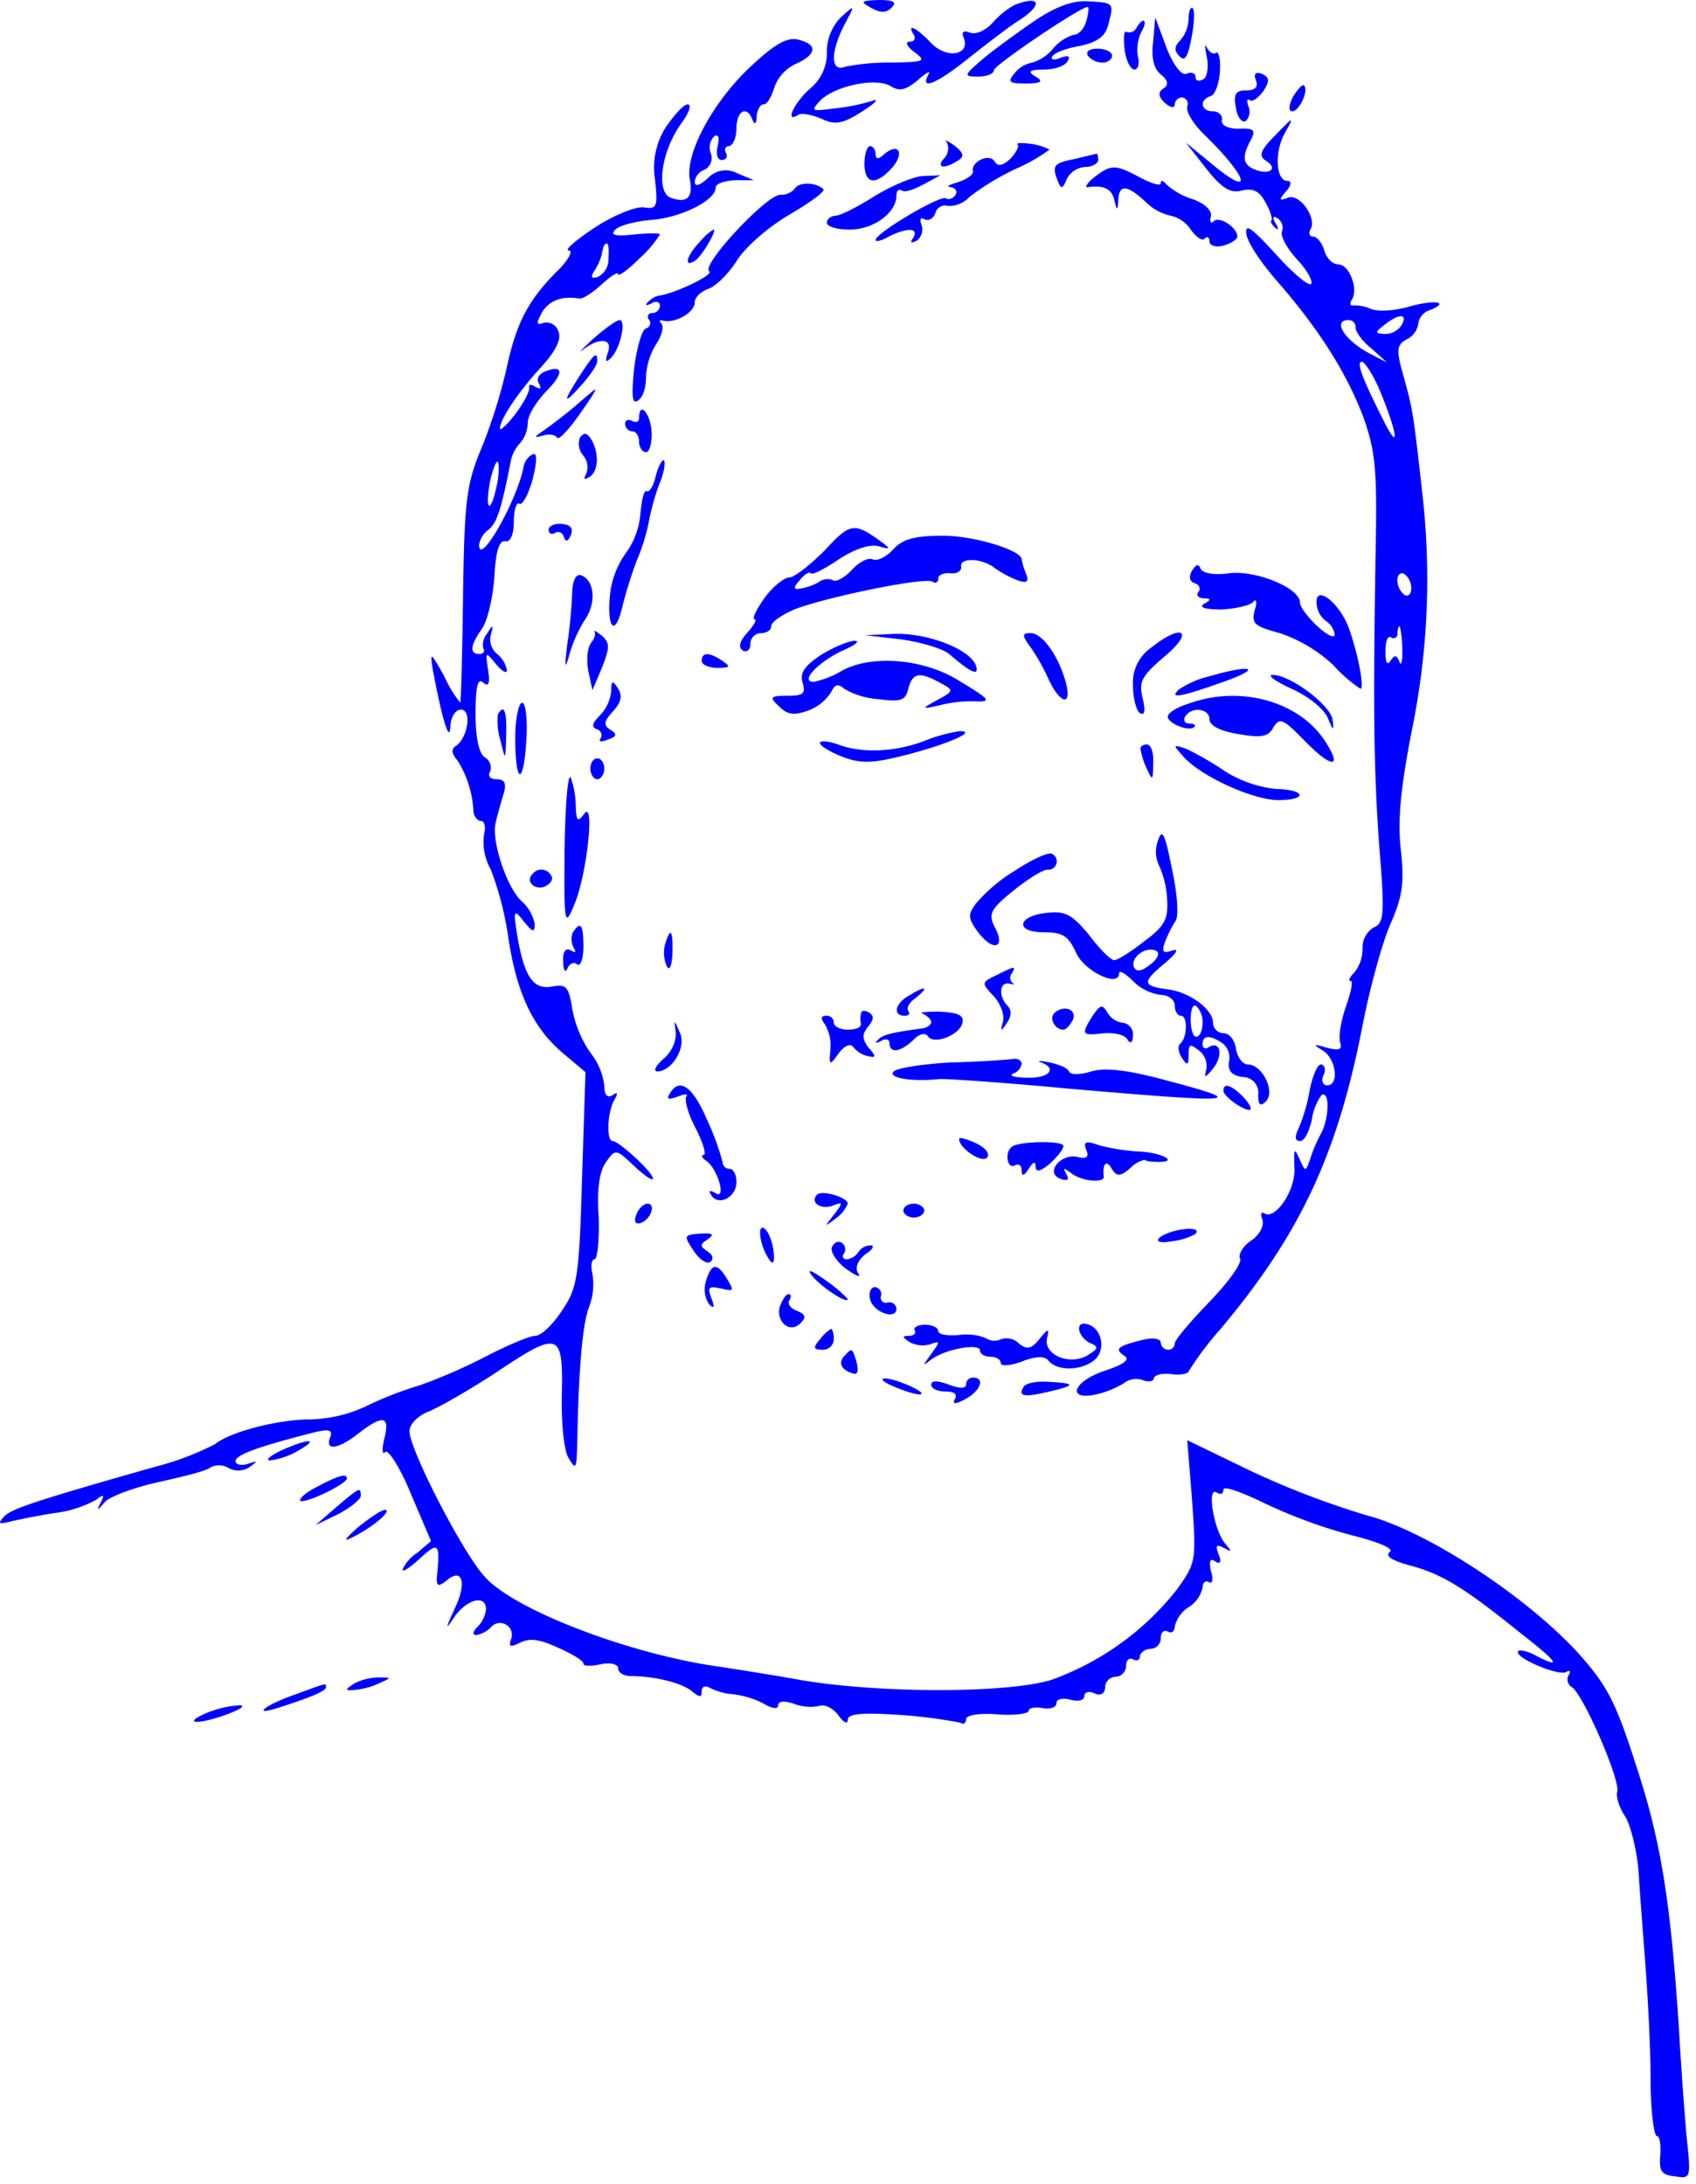 <svg id="Layer_1" data-name="Layer 1" xmlns="http://www.w3.org/2000/svg" viewBox="0 0 243.79 313.93"><defs><style>.cls-1{fill:#0000FF;}</style></defs><title>profile</title><path class="cls-1" d="M125.3,38.1c1.4.8,2.2.8,3,0s.3-1.1-1.8-1.1C123.9,37.1,123.7,37.2,125.3,38.1Z" transform="translate(-0.14 -37)"/><path class="cls-1" d="M146,37.7a11.79,11.79,0,0,0-3.2,2.6c-1,1.1-2.4,1.7-3.2,1.4-1-.4-1.3-.1-.9.8.9,2.5-2.6,3-4.8.6-2.1-2.2-3.5-2.8-2.4-1.1.3.5.1,1-.6,1s-.4.7.7,1.5c1.7,1.3,1.5,1.4-3.3,1.5a30.91,30.91,0,0,0-6.7.6c-2.1.8-2.1-2.1-.1-6,1.6-3,1.6-3-.5-1.1a7.1,7.1,0,0,0-2,5,6.58,6.58,0,0,1-2.5,5.3c-2.3,2.1-3.6,5-1.6,3.7.5-.3,2,0,3.4.6,1.9.9,3,.7,5.8-1.1,1.9-1.2,2.5-1.9,1.4-1.5a29.48,29.48,0,0,1-5.5,1.1c-3.2.4-3.4.4-1.9-1.2,2.2-2.1,8-3.3,10.1-2,1.3.8,2.2.5,3.9-.9,1.2-1.1,1.9-1.4,1.5-.8-1.3,2.4,1.2,1.3,5.6-2.2,2.4-1.9,5.5-4.3,7-5.3C150.1,37.8,149.9,36.2,146,37.7Z" transform="translate(-0.14 -37)"/><path class="cls-1" d="M149,39.9c-2.5,1.7-5.8,4.1-7.5,5.5-2.9,2.5-2.9,2.6-.7,2.6,1.2,0,2.2-.4,2.2-.9,0-.7,12.4-9.1,13.5-9.1.2,0,.1.9-.2,2s-1.1,2-1.8,2a6.15,6.15,0,0,0-3,2,6.15,6.15,0,0,1-3,2,4.22,4.22,0,0,0-2.5,1.5c-1.1,1.3-.8,1.5,1.6,1.5,2.2,0,2.6-.3,1.4-1s-.9-1,1.2-1c1.5,0,3-.5,3.4-1.2s.2-.9-1-.5c-.9.4-1.5.3-1.2-.2s2.1-1.2,4-1.5c2.3-.5,3.6-1.3,4-2.9.9-3.3.9-3.3-2.7-3.5C154.5,37,152,37.9,149,39.9Z" transform="translate(-0.14 -37)"/><path class="cls-1" d="M171,39.6a5,5,0,0,1-1.2,3.2c-.9.9-.9,1.5-.1,2.3s1.2,0,1.7-2.6c.4-2,.5-4,.2-4.3S171,38.6,171,39.6Z" transform="translate(-0.14 -37)"/><path class="cls-1" d="M163.5,41a1.17,1.17,0,0,1-1.4.6c-.4-.3-.5.8-.3,2.5s.9,2.9,1.4,2.9.8-.8.5-1.9a6,6,0,0,1,.5-3.5C165.2,39.9,164.5,39.3,163.5,41Z" transform="translate(-0.14 -37)"/><path class="cls-1" d="M165.9,43c-.3,2.3.1,3.9,1.1,4.7s1.2,1.5.4,2-.8,1.2.2,2.1c.8.7,1.4.8,1.4.2a1.08,1.08,0,0,1,1-1,.93.93,0,0,1,.8,1.3c-.2.7.8,2.4,2.2,3.8,6.8,6.6,7.5,9.7.9,4.1l-3.3-2.7,2.9,3.7c2.3,2.9,3.5,3.6,5.1,3.2s2.6,0,3.5,1.8c.7,1.2,1,2.4.8,2.5s0,.5.5,1,.6.2.1-.6-.4-1.2.3-.7a1.57,1.57,0,0,1,.6,1.9c-.2.7.8,2.5,2.2,4s2.3,3.1,2,3.5-2.7-1.6-5.1-4.3c-3.4-3.7-4.4-4.5-4.2-2.9.1,1.2,2.2,4.3,4.5,6.9,5.9,6.8,9.8,12.9,12.3,19.4,1.7,4.8,2,7.5,1.8,18.1-.4,23.6-.3,32.5.5,43.6.8,9.8.7,11.1-.8,11.7a3.37,3.37,0,0,0-1.6,3,5.46,5.46,0,0,1-1.2,3.5c-.7.7-.9,1.2-.5,1.2s0,1.7-.7,3.7-1.1,4.4-.8,5.2c.3,1-.2,1.1-1.9.7-2-.6-2.1-.5-.6.4,1.9,1.2,2.4,5,.6,5-.6,0-.9-.7-.5-1.5s.1-1.5-.4-1.5-1.2,1.7-1.6,3.7a24.9,24.9,0,0,1-1.6,5.5c-.6,1.2-.5,1.8.2,1.8s1.3-1.4,1.7-3a7.9,7.9,0,0,1,1.4-3.6c1.2-.7,1.1,3.2,0,5.4a20.64,20.64,0,0,0-1.6,3.7c-.7,2-.7,2-1.6,0-.7-1.6-.8-1.4-.7,1.2.3,3.2-2.7,7.7-4.3,6.7-.5-.3-.6.1-.3.9s-.4,2.2-1.6,3-1.9,2-1.6,2.6-1.6,3.3-4.4,6.2-5,5.5-5,6a.92.92,0,0,1-1,.9,1.08,1.08,0,0,1-1-1c0-.6-1.1-.8-2.7-.4-3.6.9-4,1.3-2.5,2.3.8.5-.1,1.2-2.8,2.1-4.6,1.5-5.7,4.4-1.2,3.4a13.46,13.46,0,0,0,3.9-1.6,2.84,2.84,0,0,1,2.8-.4c.8.3,1.5.1,1.5-.3s1.1-.8,2.5-.6,2.5-.1,2.5-.4a45.83,45.83,0,0,1,4.6-6.1c11.4-13.6,16.7-24.9,20.3-43.1,1.1-5.8,3-12.7,4.2-15.3,1.7-3.9,1.9-5.9,1.4-10.5-.5-4.1,0-9,1.6-17.2a107.78,107.78,0,0,0,1.5-33.9c-1.3-11.7-1.4-12.2-2.7-16.9-1.1-3.8-1-4.5.4-5.3a3,3,0,0,0,1.7-2.2,2.34,2.34,0,0,1,1.6-2c3.1-1.2.8-1.6-3-.5-2.1.6-4.5.7-5.4.3a5.65,5.65,0,0,0-2.5-.5c-.5.1-.6-.3-.2-.9.9-1.5-.4-5-2-5-.8,0-1.7-.9-2-2s-1.1-2-1.6-2-.7-.4-.4-1c1-1.6-1.5-5.2-3.2-4.6-1.3.5-1.4.4-.3-.9.8-.9.8-1.5.2-1.5-1.7,0-1.9-4.3-.3-7,1.3-2.3,1.2-2.3-1.4.4-2.2,2.2-2.5,3-1.4,3.7,1.8,1.1.6,2.1-1.5,1.3-1.8-.7-2-1.8-.7-4.2.8-1.5.5-1.8-1.7-1.7-1.6,0-2.6-.5-2.4-1.3.1-.6-.5-1.2-1.3-1.2-1.8,0-2-1.7-.3-2.2.6-.2,1.2-1.8,1.3-3.6s-.2-2.9-.6-2.6-1-.2-1.3-.8-.3-.1,0,1.3.1,3-.5,3.3-1.1.3-1.1-.3-.6-.8-1.3-.5-1.9-1.2-2.9-3.8l-1.6-4.3Zm35.6,40.9a2.84,2.84,0,0,1-2.3,1.1c-1.5-.1-1.5-.2.2-1.5C201.5,81.9,202.6,82.2,201.5,83.9Zm-6.5.2c0,.6,1,2,2.3,3l2.2,2L197,87.8c-3.6-1.9-5.4-4.8-3-4.8A1,1,0,0,1,195,84.1Zm3.3,8.6c2.5,5.9,3.2,9.5,1,5.3-3.2-6.3-4.3-9-3.4-9C196.3,89,197.4,90.7,198.3,92.7Zm4.7,28.9c0,.8-.4,1.2-1,.9a2.82,2.82,0,0,1-1-2.1c0-.8.5-1.2,1-.9A2.52,2.52,0,0,1,203,121.6Zm-1.3,8.6c.1,1.8-.2,2.7-.4,1.9-.4-1-.7-1-1.3-.1-.5.7-.7.2-.7-1.4,0-1.4.3-2.3.8-2a.55.55,0,0,0,.9-.5c0-.6.2-1.1.3-1.1S201.7,128.5,201.7,130.2Z" transform="translate(-0.14 -37)"/><path class="cls-1" d="M107.9,46.7c-5.3,5-9.3,12.4-8.6,16.1.5,2.6-.4,3.5-2.8,2.6-2.1-.9-1.3-6.7,1.6-10.7,1.1-1.5,1.5-2.7.9-2.7s-1.9,1.5-3.1,3.2a10.78,10.78,0,0,0-1.6,7.6c.4,4,.3,4.3-1.7,4-1.2-.1-4.4,1.2-7.1,3S81.2,73,81.9,73s-.1,1.5-1.9,3.2c-4.1,4.2-5.7,7.4-7.1,14a78.23,78.23,0,0,1-3.5,11.1c-2.2,5.2-2.5,7.5-2.7,21.2-.1,8.5-.3,15.5-.4,15.5a17.77,17.77,0,0,1-2.3-3.8c-2-3.6-2.1-3.6-1.6-.7.3,1.6.9,4.6,1.4,6.5.7,2.5,1,2.9,1.1,1.2.1-1.2.7-2.2,1.5-2.2,1.6,0,1,4-.7,5.2-.7.4-.7,1.1.2,2.1a15.06,15.06,0,0,1,2.3,7.4c.1.7.6,1.3,1.1,1.3s.7.9.4,2a8.15,8.15,0,0,0,1,5,45.71,45.71,0,0,1,2.5,9.7c1.2,8.1,3.6,13.1,7.9,16.7l3.2,2.7-.5,15.4c-.4,14.2-.7,15.7-2.9,18.9-1.3,2-3,3.6-3.8,3.6s-3.9,1.3-7,2.9a78.43,78.43,0,0,1-9.6,4.2,51.2,51.2,0,0,0-7.7,3,19.92,19.92,0,0,1-7.9,1.9c-4.8,0-11.7,1.8-13.9,3.6a41.33,41.33,0,0,1-8.5,3.2C4.9,252.8,1.7,253.9.7,255s-.7,1.1,1.3.6c1.4-.3,4.3-.9,6.5-1.2a16.73,16.73,0,0,0,5.4-1.8c1.2-.9,1.3-.8.7.4s-.5,1.2.6-.1c.7-.8,4.2-2.1,7.8-2.9s6.9-1.6,7.4-2.1a2.68,2.68,0,0,1,2.6.1,2.9,2.9,0,0,0,3.1-.2c1.1-.8,1.1-.9-.3-.4-1,.3-1.8.1-1.8-.4,0-.9,3.4-2.1,10.8-4,2.7-.7,3.2-.5,2.8.6-.8,2,1.2,1.7,4.1-.6,3.5-2.7,4.5-2.5,3.7.7-.4,1.6-.3,2.5.1,2s2.2,2.3,3.7,6l2.9,6.8-2,1.7a5.59,5.59,0,0,0-2.1,2.4c0,.4,1.1-.3,2.5-1.6,2.6-2.4,2.9-2.2,2.5,2-.2,2,0,2.2,1.3,1.2,2.3-2,3,.3,1.2,4-1.4,3.1-1.4,3.2.1,1,1.8-2.4,4.4-3,4.4-.9a4.15,4.15,0,0,1-1.2,2.5c-.7.7-.8,1.2-.2,1.2a3.9,3.9,0,0,0,2.1-1.1,1.7,1.7,0,0,1,2.9,1.7c-.4,1.1-.1,1.2,1.3.5s2.8-.5,5.4.7c2.1.9,3.7,1.9,3.7,2.3s1.1.4,2.5.1,2.5,0,2.5.6.8,1.1,1.8,1.1c3.5,0,7.3,1,8.7,2.1,1.2,1,1.5,1,1.5.1,0-.7.5-.9,1.2-.5a8.69,8.69,0,0,0,3.2.9,12.9,12.9,0,0,1,4.4,1.3c1.3.8,2.2.9,2.2.3s.9-.7,2.3-.2a6.62,6.62,0,0,0,3.6.3c.8-.3,2,.3,2.8,1.4s1.3,1.2,1.3.6c0-.9,2-1.1,7.7-.7a71.7,71.7,0,0,1,8.5,1.1c.4.3.8.1.8-.5s2-.9,4.5-.7,4.5-.1,4.5-.5.9-.6,2-.4,2-.1,2-.7.9-.8,2-.5,2,.1,2-.5.7-.8,1.5-.4,1.5,0,1.5-.9a1.54,1.54,0,0,1,1.5-1.5,1.56,1.56,0,0,0,1.5-1.6c0-.8.5-1.2,1-.9s1,.1,1-.4.7-1.1,1.5-1.1a1.56,1.56,0,0,0,1.5-1.6c0-.8.5-1.2,1-.9s1,0,1-.7a4.5,4.5,0,0,1,2-2.8,4.5,4.5,0,0,0,2-2.8c0-.7.4-1.1.9-.8s.7-.4.3-1.6c-.3-1.4-.1-1.9.6-1.4s1,.1.5-1c-.5-1.3-.3-1.5.8-.9s1.2.6.1-.7c-1.6-2-2.6-8.1-1.2-7.3.6.4,1,.2,1-.4s2.7.4,6,2a73.28,73.28,0,0,0,12.6,4.6c3.9,1,6,1.9,5.3,2.4s.3,1.2,2.9,1.9c4.5,1.2,7.6,3,16,9.8,5.3,4.1,6,5.2,2,3.1-1.1-.6-2.2-.8-2.4-.6-.9.8,5.8,3.7,6.9,3,.5-.3.7-.1.3.5a1.28,1.28,0,0,0,.5,1.7c1.6,1,7.1,13.6,6.5,15.1-.2.6.3,2.2,1.1,3.4s1.8,5.1,2,8.4.7,9.5,1,13.6.7,11.2.7,15.8.5,8.2.9,8.2.6,1.2.5,2.7c-.2,2.3.1,2.9,2.1,3.1,2.3.4,2.3.2,1.7-5.5-.3-3.2-.8-10.1-1.1-15.3-1.2-18.7-2.6-27.3-6.1-38-3-9.4-4.2-11.7-8.4-16.4-7.6-8.3-21.9-17.6-30.4-19.8a122.68,122.68,0,0,1-16.5-6.3l-9.3-4.5.7,8.7c.6,8.7.6,8.9-2.3,12.9a40.25,40.25,0,0,1-17.8,12.8c-6.1,2-24.7,2-36,.1-3.8-.7-9-1.5-11.5-1.9-12.9-1.7-29.9-8.2-34.1-13C66.6,260.1,59,245.3,59,242.7c0-1,1.2-2.2,2.7-2.8s5.7-3,9.4-5.4c9.4-6.3,10-6.2,9.8,2.9-.1,4,.3,8.2,1,9.2,1,1.7,1.1,1.5,1.2-1.6.2-11.5.8-17.8,1.7-20.1a9.11,9.11,0,0,0,.5-4.8c-.3-1.2-.1-2.1.3-2.1s.7-2.7.6-6c-.3-3.9.1-6.6,1-7.9,1.4-2,1.5-2,4.1.5,1.5,1.4,2.7,2.2,2.7,1.8,0-.9-4.9-5.4-5.8-5.4s-.8-4.2.3-6q.75-1.35-.3-.6c-.8.5-1.2-.1-1.2-1.4a9.41,9.41,0,0,0-2-4.7,16.16,16.16,0,0,1-2.6-6.3c-.5-3.2-.9-3.6-2.9-3.2-2.7.5-4-1.4-5-7.3-.6-3.7-.5-3.9.9-2.1,1.3,1.6,1.6,1.7,1.6.4a5.85,5.85,0,0,0-1.8-3.2c-2.2-1.9-4.5-8.9-3.8-11.4.2-.9.7-2.7,1.1-4,.5-1.6.2-2.2-1-2.2-.9,0-1.3-.5-.9-1.1a1.71,1.71,0,0,0-.7-2c-.9-.5-1.4-2.8-1.4-6.3,0-3.9.3-5.2,1.1-4.5s1,.1.7-1.8c-.4-2.7-.4-2.7,1.1-.9.9,1.1,1.6,1.5,1.6.9a3.88,3.88,0,0,0-1.4-2.3,2.74,2.74,0,0,1-.9-2.8c.4-1.4.3-1.5-.5-.2a2.63,2.63,0,0,0-.6,2.2c.3.4,0,.8-.5.8q-2.25,0,.3-3.6c.8-1.1,1.6-4.5,1.8-7.5.2-3.7.7-5.3,1.6-5.1.7.1,1.2-.9,1.2-2.9,0-1.6.4-2.8.8-2.5s1.3-1.3,1.9-3.5q1-4.05,0-3.6a2.54,2.54,0,0,0-1.3,1.8c-.9,4.8-6.4,14.5-6.4,11.2a3.44,3.44,0,0,1,1.4-2.2c1.2-1,1.8-2.9,3.2-10a5.18,5.18,0,0,1,1.3-2.4A4.69,4.69,0,0,0,76,97.8c0-1.1,1.2-3,2.6-4.5,2.6-2.6,2.6-4-.1-2.9-.9.3-1.3,1.1-.9,1.7.4.8.3.9-.5.5-.6-.4-1-.4-.9.1s-.7,2.1-1.9,3.7S72,99,72,98.6c0-1.3,2.6-5.2,5.8-8.7,2.2-2.4,3.1-4.1,2.6-5.3a1.8,1.8,0,0,0-2.1-1.2c-1.1.4-1.1.1-.3-1.4,1-1.8,2.9-2.5,5.4-2.1.5.1,1.9-.8,3.2-2S89,76,89,76.4s1.4-.6,3-2.2a16.43,16.43,0,0,0,3-3.5c0-.2-1.7-.2-3.7,0-2.8.3-3.5.1-2.7-.7.6-.6,2.9-1.2,5.2-1.4,4.2-.3,9.2-2.8,9.2-4.6,0-.6,1.2-1,2.8-1.1h2.7l-2.4-1a3.48,3.48,0,0,0-4.2.7c-1.2,1.1-1.9,1.3-1.9.5a2.14,2.14,0,0,1,1.4-1.7,1.9,1.9,0,0,0,.9-2.4,2.29,2.29,0,0,1,.5-2.4c.6-.4.8.2.5,1.4s0,2,.6,2,.9-.5.6-1-.1-1,.4-1,1.1-1.1,1.1-2.5c0-2.6,1.5-3.4,2.3-1.3.3.8.6.6.6-.5.1-.9.5-1.7,1-1.7s1.1-1,1.5-2.3a5.9,5.9,0,0,1,3.1-3.5c3.1-1.4,3.2-2.8.4-3.5C113.3,42.3,111.5,43.3,107.9,46.7ZM87.6,74.2a2.82,2.82,0,0,1-1.5,2.6c-1,.3-1.1,0-.5-.9a8,8,0,0,0,1-2.2c.3-1.4.4-1.7.8-1.7C87.6,72,87.7,73,87.6,74.2ZM71.5,107c-.9,4.1-1.7,3.3-.9-.9.4-1.7.9-3,1.1-2.7S71.9,105.3,71.5,107Z" transform="translate(-0.14 -37)"/><path class="cls-1" d="M156.5,45a2.82,2.82,0,0,0,2.1,1c.8,0,1.4-.5,1.4-1s-.9-1-2.1-1S156.2,44.4,156.5,45Z" transform="translate(-0.14 -37)"/><path class="cls-1" d="M180.7,48.6c.3.9-.1,1.4-1.5,1.4s-1.8.5-1.4,2.5c.2,1.4.9,2.2,1.4,1.9a1.88,1.88,0,0,0,.4-2.1c-.3-.8-.2-1.2.2-.9s1.3-.4,2-1.4c.9-1.4.8-1.9-.3-2.4C180.6,47.3,180.3,47.6,180.7,48.6Z" transform="translate(-0.14 -37)"/><path class="cls-1" d="M186,50.9c-.6,1.2-.7,2.1-.1,2.1,1,0,2.4-3,1.7-3.7C187.4,49,186.7,49.8,186,50.9Z" transform="translate(-0.14 -37)"/><path class="cls-1" d="M136.2,57.4a2,2,0,0,1-.3,2.3c-1.3,1.4-.1,1.7,1.9.4,1-.6.9-1.1-.5-2.2C136.3,57.2,135.8,57,136.2,57.4Z" transform="translate(-0.14 -37)"/><path class="cls-1" d="M146.4,57.8c.3.2-.2,1.1-1,2-1.1,1-1.8,1.2-2.3.4-.7-1.2-3.4,0-3.1,1.4.1.5-.9,1.2-2.2,1.6s-1.7.6-1,.7,1,.6.7,1.1-1,.8-1.4.5c-.8-.5-10.1,5-10.1,6,0,.3.9.1,1.9-.5,2.6-1.3,4.4-1.3,3.5.2-.5.7-.3.8.5.4a2,2,0,0,0,.7-2.3c-.3-.8-.1-1.1.4-.8s1.3,0,1.6-.9a1.44,1.44,0,0,1,1.8-1,4,4,0,0,0,3.1-1.3,36.27,36.27,0,0,1,6.8-4.1,24.47,24.47,0,0,0,4.7-2.7,8.24,8.24,0,0,0-2.5-.8C147.1,57.5,146.1,57.5,146.4,57.8Z" transform="translate(-0.14 -37)"/><path class="cls-1" d="M124.4,60.5c0,3,1.6,3.2,3.9.7,1.9-2.1,1.1-3.8-1-2.1-.9.9-1.3.8-1.3,0,0-.6-.4-1.1-.8-1.1S124.4,59.1,124.4,60.5Z" transform="translate(-0.14 -37)"/><path class="cls-1" d="M154.4,59.9c-2.6.5-3,.9-2.4,2.6s.8,1.9,1.5.2a3.18,3.18,0,0,1,2.6-1.7c1,0,1.9-.5,1.9-1s-.1-.9-.2-.9S156.1,59.5,154.4,59.9Z" transform="translate(-0.14 -37)"/><path class="cls-1" d="M157.4,62.5c-1,.8-1.4,1.5-.9,1.4,2.3-.3,3.4.2,3.8,1.8s.5,1.7.6,0c.1-2.2,1.2-2.2,3.9.3a7.33,7.33,0,0,0,3.6,2,4.66,4.66,0,0,1,2.9,2c.8,1.1,1.7,1.7,2,1.3s.7-.2.7.4.9.9,2,.6,2-.9,2-1.3c0-1.3-2.6-3-3.4-2.2-.4.4-.6.1-.4-.7s-.9-1.9-2.7-2.5a10,10,0,0,1-3.7-2.1c-.4-.5-.8-.7-.8-.2s-1.3.1-3-.8C160.4,60.6,159.9,60.6,157.4,62.5Z" transform="translate(-0.14 -37)"/><path class="cls-1" d="M126,65.1c-2.5,1.6-5.1,2.9-5.7,2.9s-1.3.4-1.3,1,1.5,1,3.3,1c3.4,0,6.7-2.4,6.7-4.9,0-.7.3-1,.8-.7s1.8-.2,3.1-.9l2.4-1.3-2.4.1C131.6,62.3,128.5,63.6,126,65.1Z" transform="translate(-0.14 -37)"/><path class="cls-1" d="M114.4,64.1a2.6,2.6,0,0,1-2.1.9c-2,0-11.5,10.2-10.2,11,.7.5-5.2,3.3-7.3,3.5a3.09,3.09,0,0,0-1.5.9c-.5.5-.3.6.5.2.6-.4,1.2-.2,1.2.3A1.11,1.11,0,0,1,93.9,82a.55.55,0,0,0-.5.9.79.79,0,0,1-.4,1.3c-.6.2-1.3,2.7-1.7,5.7-.4,4-.3,5.2.5,4.7S93,92.7,93,91.2a9.71,9.71,0,0,1,1.5-4.8c.8-1.2,1.1-2.5.7-2.9s-.2-.6.3-.4c1.7.4,4.5-1.2,4.5-2.6,0-.8.9-1.6,2-2s2.9-2.2,4.1-4.1,4.5-4.8,7.6-6.6c2.9-1.7,5.1-3.3,4.8-3.6C117.5,63.2,115,63.1,114.4,64.1Z" transform="translate(-0.14 -37)"/><path class="cls-1" d="M100.7,71.8c-1.9,2-2.3,3.7-.7,2.7,1-.6,3.3-4.5,2.7-4.5A7.88,7.88,0,0,0,100.7,71.8Z" transform="translate(-0.14 -37)"/><path class="cls-1" d="M85.4,85.7c-1.7,1.6-2.3,2.2-1.4,1.5,2.4-1.8,4.3-1.5,3.5.5-.4,1.3-.3,1.5.5.7,1.3-1.3,2.2-5.4,1.2-5.4C88.8,83,87.1,84.2,85.4,85.7Z" transform="translate(-0.14 -37)"/><path class="cls-1" d="M84,90.2c-2.9,4.4-3.1,5.3-.6,2.5,1.4-1.5,2.6-3.2,2.6-3.8C86,87.5,85.6,87.8,84,90.2Z" transform="translate(-0.14 -37)"/><path class="cls-1" d="M82.9,95.3c-1.4,1.2-3.5,2.8-4.5,3.5-1.5,1-1.6,1.2-.2.8.9-.3,1.8-.1,2,.3s1.5-.9,3-3S85.9,93,85.7,93,84.3,94.1,82.9,95.3Z" transform="translate(-0.14 -37)"/><path class="cls-1" d="M92,97.1c0,.5-.4.7-1,.4s-1-.1-1,.4A1.1,1.1,0,0,0,91,99c.6,0,1,.7,1,1.5s.5,1.5,1,1.5.9-1.4.8-3C93.6,96.3,92,94.6,92,97.1Z" transform="translate(-0.14 -37)"/><path class="cls-1" d="M83.5,99.9a2.59,2.59,0,0,0,.5,2.6,2.57,2.57,0,0,1,.4,2.6c-.4.8-.3.9.4.5,1.4-.8,1.5-3.5.3-5.5C84.5,99.2,84.1,99.1,83.5,99.9Z" transform="translate(-0.14 -37)"/><path class="cls-1" d="M94.4,105.4c-.3,1.4-.9,2.4-1.3,2.2s-.7,1.2-.9,3.2a11.15,11.15,0,0,1-2.1,5.7,12.59,12.59,0,0,0-2.3,6.2c-.4,4.8.8,5.8,1.8,1.5a61,61,0,0,1,2.1-6.7,28.46,28.46,0,0,0,1.8-6,34.79,34.79,0,0,1,1.4-4.9c.7-1.6.9-3.1.7-3.4S94.8,103.9,94.4,105.4Z" transform="translate(-0.14 -37)"/><path class="cls-1" d="M79,113.1c0,.6.4.8.9.5s1.1-.1,1.3.6.6.7,1-.3-.1-1.5-1.3-1.6C79.9,112.2,79,112.6,79,113.1Z" transform="translate(-0.14 -37)"/><path class="cls-1" d="M118.7,116.1c-2.1,2.1-4.4,3.9-5.1,3.9s-2.4,1.3-3.6,3-1.8,3-1.4,3-.1.9-1,1.9c-1.1,1.2-1.4,2.1-.7,2.6.6.3,1.1-.1,1.1-.9a1.56,1.56,0,0,1,1.5-1.6c.8,0,1.5-.4,1.5-1s1.5-1.6,3.3-2.4c4.3-1.7,18.7-4.7,19.9-4a.47.47,0,0,0,.8-.4c0-.6.8-.9,1.8-.8s1.6-.4,1.5-1c-.2-1.3,3.1-1.2,4.9.3a15.85,15.85,0,0,0,3.2,1.7c1.4.5,1.7.2,1.2-1a9.73,9.73,0,0,1-.6-2c0-1.3-6.8-3.4-11.3-3.4-4.1,0-5.8.5-7.1,1.9-1,1.1-2.3,1.8-3,1.5s-2,.4-3,1.5-2.3,1.8-2.7,1.5a2.06,2.06,0,0,0-2.1.3,9,9,0,0,1-2.6.9c-1,.2-1.1-.1-.1-1.2.6-.8,1.4-1.3,1.6-1s2.1-.7,4-2c2.3-1.5,4.4-2.2,5.7-1.9,1.7.5,1.8.4.6-.5C122.9,112,122.4,112.1,118.7,116.1Z" transform="translate(-0.14 -37)"/><path class="cls-1" d="M171.5,119q-.75,1.35.3,1.8c.7.2,1,.8.6,1.3s.1.9.8.9c1,0,1.1.2,0,.8-.8.5.2.8,2.5.8,2.1-.1,4.2-.6,4.6-1.1s.6,0,.2,1.2c-.5,1.9-.1,2.3,3.6,3.3a21.08,21.08,0,0,1,7.7,4.6,20.56,20.56,0,0,0,3.9,3.4c.6,0-.3-4.9-1.7-8.8-1.4-3.7-4.9-6.3-4.6-3.4a3.36,3.36,0,0,0,1.4,2.5,2.85,2.85,0,0,1,1.2,1.9c0,.6-1.1.1-2.5-1.2s-2.5-2.8-2.5-3.4c0-2.1-6.4-4.7-10.2-4.2-2.2.3-3.8,0-4.1-.7S172.1,118.1,171.5,119Z" transform="translate(-0.14 -37)"/><path class="cls-1" d="M82.4,121.9a70.57,70.57,0,0,1-.7,7.6c-.4,3.3-.4,3.9.2,1.9a19.74,19.74,0,0,1,2.3-5.3c1.7-2.4,1.4-5.7-.5-6.4C83,119.4,82.5,120.3,82.4,121.9Z" transform="translate(-0.14 -37)"/><path class="cls-1" d="M85.6,127.8c.2.3,0,1-.5,1.6s-.7,2.4-.4,4l.6,2.8,1.4-3.3c1.1-2.8,1.1-3.5,0-4.5C85.9,127.8,85.5,127.5,85.6,127.8Z" transform="translate(-0.14 -37)"/><path class="cls-1" d="M129.7,128.9c2.8.4,6,1.3,7,2.2,3,2.6,4.3,3.2,3.7,1.5-.9-2.3-6.8-4.6-11.6-4.5l-4.3.2Z" transform="translate(-0.14 -37)"/><path class="cls-1" d="M148.4,130.2a29.34,29.34,0,0,1,2.5,4.5c1.6,3.4,3.3,3.9,2.5.6-1-3.9-3.4-7.3-5.1-7.3C147,128,147,128.3,148.4,130.2Z" transform="translate(-0.14 -37)"/><path class="cls-1" d="M165.6,130.1a6.09,6.09,0,0,0-2.6,5.4c0,1.9.5,3.7,1,4,.7.4.8-.3.4-2.1-.6-2.4-.2-3.2,3.2-6.1C171.9,127.7,170.1,126.5,165.6,130.1Z" transform="translate(-0.14 -37)"/><path class="cls-1" d="M118.2,131.1c-2.4,1.6-3.1,2.6-2.7,4,.5,1.6.1,1.9-2.1,1.9-2.6,0-2.7.2-1.3,1.5,1.2,1.2,2.1,1.4,4.3.6a6.72,6.72,0,0,0,3.2-2.6c.5-1.1,1-1.3,1.9-.5a11.36,11.36,0,0,0,5,1.5c3.1.4,3.8.2,4.2-1.5.6-2.3,1.6-2.5,4.5-.9,2.1,1.1,2.1,1.2-.3,2.5s-2.4,1.4.6.7a18.11,18.11,0,0,1,4.8-.5c2.6.1,2.1-.3-2.7-3.2-5.1-3-12.5-3.5-16.6-1.1a13.09,13.09,0,0,1-3.9,1.5c-2.1,0,.8-3,4.4-4.6,1.6-.7,2.3-1.3,1.5-1.3S120,130,118.2,131.1Z" transform="translate(-0.14 -37)"/><path class="cls-1" d="M101,132c0,.5,1,1,2.3,1,1.8,0,1.9-.2.7-1C102.1,130.7,101,130.7,101,132Z" transform="translate(-0.14 -37)"/><path class="cls-1" d="M174,134.2a13.35,13.35,0,0,0-4.4,1.9c-1.5,1.4.2,1.1,6.4-1.1C181.7,133,180.2,132.4,174,134.2Z" transform="translate(-0.14 -37)"/><path class="cls-1" d="M185.8,136c2.3,1,4.7,2.9,5.2,4.2.8,1.9.9,1.9.7.3-.2-2.1-6.1-6.5-8.6-6.5C182.2,134,183.4,134.9,185.8,136Z" transform="translate(-0.14 -37)"/><path class="cls-1" d="M88,136.3a5.88,5.88,0,0,1-1.6,3.5c-1.1,1.1-1.3,1.7-.5,2a.9.9,0,0,1,.6,1.3c-.4.5.1.6,1,.2,1.3-.4,1.4-.8.4-1.4s-1-1.2.3-2.6,1.4-2.3.8-3.3C88.2,134.7,88,134.8,88,136.3Z" transform="translate(-0.14 -37)"/><path class="cls-1" d="M170.8,138.2c-1.6.5-2.8,1.3-2.8,1.8,0,1,3.1,2.2,3.8,1.5.3-.3,0-.5-.7-.5s-.9-.5-.6-1c.9-1.5,3.5-1.2,3.5.4,0,.9,1.6,1.7,4.1,2.1,3.4.6,4.4.4,5.1-1,.9-1.4,1.4-1.2,4.5,2,3.9,4,5.5,4,2.9,0C186.8,137.7,178.2,135.4,170.8,138.2Z" transform="translate(-0.14 -37)"/><path class="cls-1" d="M74.2,143c0,6.8,1.2,7.1,1.6.4.2-3-.1-5.4-.6-5.4S74.2,140.3,74.2,143Z" transform="translate(-0.14 -37)"/><path class="cls-1" d="M71.7,139.7a9.8,9.8,0,0,0,.4,3.8c.7,2.9.7,2.9.8-.8C73,139.2,72.6,138.1,71.7,139.7Z" transform="translate(-0.14 -37)"/><path class="cls-1" d="M133,143.5c-4.2,1.6-9,1.8-12.4.5-1.4-.5-2.6-.6-2.6-.2s1.5,1.3,3.3,2c2.7,1,4.4.9,9.1-.3,6.2-1.6,10.4-3.5,7.6-3.4A23.11,23.11,0,0,0,133,143.5Z" transform="translate(-0.14 -37)"/><path class="cls-1" d="M164.1,144.7a9.58,9.58,0,0,0,.9,2.8c.8,1.8.9,1.7.9-.8.1-1.5-.3-2.7-.9-2.7S164,144.3,164.1,144.7Z" transform="translate(-0.14 -37)"/><path class="cls-1" d="M170.3,145.8c2.5,2.8,10,6.2,13.6,6.2,4.2,0,4-1.5-.3-1.6a17.19,17.19,0,0,1-7.3-2.5,44.81,44.81,0,0,0-5.7-3.3C168.7,144,168.7,144,170.3,145.8Z" transform="translate(-0.14 -37)"/><path class="cls-1" d="M85,147.5c0,.8.5,1.5,1,1.5s1-.7,1-1.5-.4-1.5-1-1.5S85,146.7,85,147.5Z" transform="translate(-0.14 -37)"/><path class="cls-1" d="M81.3,158.8c-.1,11.2,0,11.6,1.4,8.2,1.8-4.2,3-15.3,1.4-13-.9,1.2-1.1,1-1.2-1a12.69,12.69,0,0,0-.7-4.2C81.8,147.9,81.4,152.4,81.3,158.8Z" transform="translate(-0.14 -37)"/><path class="cls-1" d="M166.6,157.8a4.57,4.57,0,0,0,.1,3.5,13.14,13.14,0,0,1,1.2,4.8c.2,3-.3,4-3.3,6.2-1.9,1.5-3.8,2.7-4.3,2.7s-2.1-1.6-3.6-3.6c-2.4-2.9-3.4-3.5-6-3.2-4.3.4-4.8,2.8-.5,2.8,2.7,0,3.5.5,4.6,2.9,1.2,2.7,6.2,5.1,6.2,3,0-.5.9,0,2,1.1a6.92,6.92,0,0,0,4,2c1.1,0,2,.7,2,1.5s.4,1.5.9,1.5c1,0,.9,3.2-.1,4-.4.3-.3,1.2.2,2,.8,1.2,1,1.2,1-.4s.2-1.6,1.5-.6a2.83,2.83,0,0,1,1,2.9c-.3,1.1-.1,1,1-.3,1.5-1.9,1.1-4.1-.6-3.1-.5.4-.9.1-.9-.4,0-1.3,1-1.4,2.8-.2a2.62,2.62,0,0,1,1,2.7c-.2,1.3.4,2,2,2.2a2.23,2.23,0,0,1,2.2,2.5c0,1.5.3,1.8,1.1,1,1.4-1.4-.5-5.3-2.6-5.3-.7,0-1.5-1-1.7-2.3s-1-2.2-1.8-2.2a1.54,1.54,0,0,1-1.5-1.5c0-1.9-3.3-4.4-6.5-4.8-3.7-.5-3.7-1-.5-3.7,1.7-1.4,2.2-2.2,1.2-1.9-1.4.5-1.6.2-1.1-1.2a16.65,16.65,0,0,1,1.5-3c.5-.6.3-3.9-.5-7.5C167.6,156.8,167.2,156,166.6,157.8Zm-1.2,17.9c-1.3,1-2,1-2.3.2-.4-1.4,1.9-3,3.3-2.2C166.9,174,166.5,174.9,165.4,175.7Zm7.6,8.4c0,1-.4,1.9-.9,1.9s-.8-1.1-.8-2.5.3-2.2.8-1.9A3.23,3.23,0,0,1,173,184.1Z" transform="translate(-0.14 -37)"/><path class="cls-1" d="M146.1,162.1a23,23,0,0,0-5.7,4.8c-1.2,1.6-1.1,2.2.5,4.3,2.2,2.7,3.8,1.9,2.2-1-.9-1.8-.6-2.5,2.6-5.1,2.1-1.7,4.3-3.1,5-3.1a1.2,1.2,0,0,0,.6-2.3C150.8,159.5,148.5,160.5,146.1,162.1Z" transform="translate(-0.14 -37)"/><path class="cls-1" d="M76.7,162.6c-1.1,1.1.3,2.4,1.8,1.8.8-.4,1.2-1,.9-1.5A1.6,1.6,0,0,0,76.7,162.6Z" transform="translate(-0.14 -37)"/><path class="cls-1" d="M82.5,171a2.46,2.46,0,0,0,.1,2.2c.4.7.3.8-.4.4s-1.2.1-1.1,1.6c0,1.3.3,1.7.6,1s.9-1,1.4-.6.9-.9.9-2.5C84,169.9,83.6,169.3,82.5,171Z" transform="translate(-0.14 -37)"/><path class="cls-1" d="M95.7,172.9a4.85,4.85,0,0,0,.3,3c.4.7.7-.1.8-1.8C96.9,170.6,96.5,170.1,95.7,172.9Z" transform="translate(-0.14 -37)"/><path class="cls-1" d="M143.3,177.2c-2.1,1-2.1,1.1-.3,3,1,1.1,1.6,2.8,1.3,3.7-.4,1.4-.3,1.4.6.1.6-.9.7-1.8.1-2.4-1.4-1.4-1.2-3.6.3-3.2.6.1.9.1.4-.1a1,1,0,0,1-.1-1.4C146.2,175.8,146.1,175.8,143.3,177.2Z" transform="translate(-0.14 -37)"/><path class="cls-1" d="M130.8,180.1c-2,1.1-2.4,2.9-.6,2.9.6,0,.8-.3.5-.7s.1-1.2,1.1-1.9C133.8,178.8,133.2,178.6,130.8,180.1Z" transform="translate(-0.14 -37)"/><path class="cls-1" d="M157.2,183c-1.7,2.7-1.6,2.9,1.6,2.5,1.5-.1,3,.2,3.4.9s.8.5.8-.7a1.66,1.66,0,0,0-1.5-1.7,3,3,0,0,1-2.2-1.5C158.6,181.3,158.3,181.4,157.2,183Z" transform="translate(-0.14 -37)"/><path class="cls-1" d="M123.9,182.7a3.79,3.79,0,0,0,0,1.5c0,.5-.8.8-1.9.8s-2-.5-2-1a1,1,0,0,0-1.1-1c-.8,0-.8.4-.2,1.2a6,6,0,0,1,.8,3.7c-.2,2.3-.1,2.3,1.2.5.8-1.1,1.7-1.5,2.1-.9a3.79,3.79,0,0,0,2.1,1.3c1.2.3,1.2,0,.1-1.2-.9-1.2-1-1.9-.1-3s.9-1.6.1-2.1C124.5,182.2,123.9,182.2,123.9,182.7Z" transform="translate(-0.14 -37)"/><path class="cls-1" d="M132.8,182.7c.6.3,1.2.8,1.2,1.2s-.6.8-1.2.9c-4.5.6-5.8.9-6.5,1.7-.5.4-.2.5.5.1s1.2-.2,1.2.3c0,1.6,1.6,1.3,3.4-.4.8-.9,1.7-1.1,2.1-.6.8,1.4,4.8-.2,5-2,.2-1-.8-1.4-3.4-1.5C133.1,182.4,132.1,182.5,132.8,182.7Z" transform="translate(-0.14 -37)"/><path class="cls-1" d="M151.7,182.6c-.8.8.1,2.4,1.3,2.4.4,0,1-.7,1.4-1.5C154.9,182,153,181.4,151.7,182.6Z" transform="translate(-0.14 -37)"/><path class="cls-1" d="M97.3,185.5a5,5,0,0,1-1.8,3.7c-1.1,1-1.5,1.7-.9,1.8,2.1,0,4.2-3.4,3.3-5.5S97,183.5,97.3,185.5Z" transform="translate(-0.14 -37)"/><path class="cls-1" d="M137,189.7c-4.1.2-7.9.8-8.4,1.3-.9.9,2.4,1.5,6.5,1.1.9-.1,9.4.5,19,1.4,24.5,2.1,25.9,2,13-1.4-4.9-1.3-8.2-1.7-10.1-1.1-1.6.5-3,.5-3.2,0s-1.4-1-2.8-1.3-1.9-.2-1.2,0c2.4.9,1.1,2.3-2,2.2-1.8,0-2.7-.3-2-.6a1.86,1.86,0,0,0,1.2-1.4c0-.5-.6-.8-1.2-.7S141.1,189.6,137,189.7Z" transform="translate(-0.14 -37)"/><path class="cls-1" d="M96.4,194.2c-.5.8-.2.9,1.2.4,1-.4,1.5-.4,1.2,0s.2,2.4,1.3,4.5,1.6,3.9,1.2,3.9-.3.4.3.8c1.7,1.1,3,5.7,1.4,4.7-.8-.5-1.1-.4-.6.3,1,1.6,3.6.3,3.6-1.9,0-1-.4-1.9-1-1.9a1,1,0,0,1-1-1,37,37,0,0,0-2.2-6C99.7,193.1,97.8,191.8,96.4,194.2Z" transform="translate(-0.14 -37)"/><path class="cls-1" d="M176,193.8c0,.4.9,1.3,2,2,2.3,1.4,2.6.7.6-1.4C177,192.9,176,192.6,176,193.8Z" transform="translate(-0.14 -37)"/><path class="cls-1" d="M138,200.7c0,1.3,3.2,3.5,4,2.7.5-.5-.1-1.4-1.6-2.1C139.1,200.7,138,200.4,138,200.7Z" transform="translate(-0.14 -37)"/><path class="cls-1" d="M145.5,201.9c-1,.9-.5,3.2.5,2.6.6-.3,1,0,1,.7,0,.9.3.9,1-.2s1-1.1,1-.3.7.7,2-.4c1.1-1,2-2.1,2-2.6C153,200.9,146.3,201,145.5,201.9Z" transform="translate(-0.14 -37)"/><path class="cls-1" d="M156.3,202.3c.4,1,0,1.3-1.2,1-2.4-.6-4.8,2.2-2.6,3.1,1.1.4,1.4.2.9-.7s-.4-.9.7-.1c1.5,1.2,4.8,1.5,4.7.5-.2-1.9.4-2.4,1.1-1.2s1.2,1.3,2.7,0a4.11,4.11,0,0,1,2.1-1.2c.1.2,1.1.3,2,.3,3,0,.3-1.4-3-1.5a29.82,29.82,0,0,1-5.6-.9C156.2,200.9,155.8,201.1,156.3,202.3Z" transform="translate(-0.14 -37)"/><path class="cls-1" d="M117.6,208.7c-1.1,1.1.5,2.2,2.2,1.6,1.5-.6,1.6-.5.2,1.3s-1.4,1.8.3.5A4.63,4.63,0,0,0,122,210C122,209.1,118.3,208,117.6,208.7Z" transform="translate(-0.14 -37)"/><path class="cls-1" d="M91.6,211.6c-.4,1-.1,1.4.6,1.2,1.5-.5,2.3-2.8,1-2.8C92.7,210,91.9,210.7,91.6,211.6Z" transform="translate(-0.14 -37)"/><path class="cls-1" d="M130,211c0,.5.7,1,1.5,1s1.5-.5,1.5-1-.7-1-1.5-1S130,210.4,130,211Z" transform="translate(-0.14 -37)"/><path class="cls-1" d="M109.5,215.1a8,8,0,0,0,1.4,3.2c.5.5.6-.2.4-1.7s-.9-2.9-1.4-3.1S109.3,213.9,109.5,215.1Z" transform="translate(-0.14 -37)"/><path class="cls-1" d="M169.5,213.8c-3.2.7-4.1,2.2-.9,1.6a9,9,0,0,0,3.3-1C172.7,213.7,171.6,213.4,169.5,213.8Z" transform="translate(-0.14 -37)"/><path class="cls-1" d="M99.8,216.7c.8,1.3,1.9,2,2.4,1.7s.5-1-.3-1.5c-1.2-.8-1.2-1,0-1.8,1-.7.7-.9-1.1-.8C98.4,214.5,98.4,214.6,99.8,216.7Z" transform="translate(-0.14 -37)"/><path class="cls-1" d="M119.7,216.3c-.2.6.7,2.1,2.1,3.1s2.2,1.3,1.7.6-.1-1.8,1-2.7c1.1-.7,1.4-1.3.8-1.3a2.1,2.1,0,0,0-1.8,1,2.34,2.34,0,0,1-1.6,1c-.6,0-.8-.4-.4-.9a1.13,1.13,0,0,0-.4-1.5C120.6,215.3,120,215.6,119.7,216.3Z" transform="translate(-0.14 -37)"/><path class="cls-1" d="M101.6,221.2a3.87,3.87,0,0,0,.5,3.3q1.05,1,.3-.9c-.6-1.6-.4-1.8,1.4-1.4s1.9.4.9-1.3C103.2,218.4,102.4,218.5,101.6,221.2Z" transform="translate(-0.14 -37)"/><path class="cls-1" d="M116.9,220.4c1.3,1.6,5.1,4.1,5.1,3.3a20,20,0,0,0-3.2-2.7C116.7,219.5,116,219.3,116.9,220.4Z" transform="translate(-0.14 -37)"/><path class="cls-1" d="M125.2,223.7c.4,1.9,3.8,3.1,3.8,1.4a1,1,0,0,0-1.2-.9.76.76,0,0,1-1-1,1,1,0,0,0-.9-1.2C125.3,222,125,222.8,125.2,223.7Z" transform="translate(-0.14 -37)"/><path class="cls-1" d="M112.3,224.6c-.8,2.2,1.3,4.2,2.9,2.6.9-.9.7-1.3-.5-1.8-.9-.3-1.4-1-1.1-1.5s.3-.9-.1-.9S112.7,223.7,112.3,224.6Z" transform="translate(-0.14 -37)"/><path class="cls-1" d="M131.6,228.2c.3.4-.1.8-.8.8-1,0-1,.2.1.9a3.91,3.91,0,0,0,3,.3c1.4-.5,1.4-.4.1,1.4s-1.3,1.8,0,.8c2-1.5,7-2.4,7-1.3,0,.5.7.9,1.5.9s1.5.4,1.5.9,1.4.4,3-.2c2-.8,3.3-.8,3.8-.2,1.1,1.5,4.5,1.6,6.5.1s1.2-4.9-1-5.3c-1.8-.4-1.1,2.1.7,2.8,1.1.5,1,.8-.7,1.8-2.8,1.4-6.4-.4-5.6-2.8.3-1.2,0-1.1-1.1.3s-1.8,1.7-3,.7a2.47,2.47,0,0,0-2.6-.6,2.21,2.21,0,0,1-2.2-.2,7.94,7.94,0,0,0-4-.4c-1.6.1-2.8-.1-2.8-.6s-.9-.9-1.9-.9S131.4,227.8,131.6,228.2Z" transform="translate(-0.14 -37)"/><path class="cls-1" d="M118,229.5c-1,1.2-1,1.5.4,1.5a1.56,1.56,0,0,0,1.6-1.5c0-.8-.2-1.5-.4-1.5A6,6,0,0,0,118,229.5Z" transform="translate(-0.14 -37)"/><path class="cls-1" d="M121.7,231.7c-1.1,1-.8,2,.7,2.6,1,.4,1.2,0,.9-1.4C122.7,230.8,122.6,230.7,121.7,231.7Z" transform="translate(-0.14 -37)"/><path class="cls-1" d="M127,235.3c0,.3,1.5,1,3.2,1.6s2.8.7,2.3.2C131.3,236.1,127,234.6,127,235.3Z" transform="translate(-0.14 -37)"/><path class="cls-1" d="M134,236c0,.6.9,1,2.1,1s1.7.4,1.3,1.1,0,.8,1.5,0c2.2-1.2,2.9-3.1,1.1-3.1a1,1,0,0,0-1,1c0,.6-.9.6-2.5,0S134,235.4,134,236Z" transform="translate(-0.14 -37)"/><path class="cls-1" d="M147.3,236.3c-.9,1.4,0,1.6,3.7.7,3.9-.9,3.8-1.2-.3-1.4C149.1,235.5,147.6,235.8,147.3,236.3Z" transform="translate(-0.14 -37)"/><path class="cls-1" d="M40.5,245.5c-1.6.8-2.3,1.4-1.5,1.4a10.63,10.63,0,0,0,4-1.4C46.2,243.7,44.5,243.7,40.5,245.5Z" transform="translate(-0.14 -37)"/><path class="cls-1" d="M45.7,250.7c-1.6.8-2.6,1.7-2.4,2,.6.5,6.7-2.4,6.7-3.2S48.7,249.1,45.7,250.7Z" transform="translate(-0.14 -37)"/><path class="cls-1" d="M48.5,253.6l-3,2.6,3.3-1.6c1.7-.9,3.2-2.1,3.2-2.6C52,250.7,51.9,250.7,48.5,253.6Z" transform="translate(-0.14 -37)"/><path class="cls-1" d="M51.5,256.6c-1.6,1.4-2.1,2.1-1,1.5,3-1.4,6.1-4,5-4.1C55,254,53.2,255.2,51.5,256.6Z" transform="translate(-0.14 -37)"/><path class="cls-1" d="M51,279c-1.3.9-1.3,1,0,.9a10.63,10.63,0,0,0,3.5-.9c2-.9,2-.9,0-.9A7.88,7.88,0,0,0,51,279Z" transform="translate(-0.14 -37)"/><path class="cls-1" d="M42.7,280.5c-4.4,1.5-6.5,3.2-2.7,2,4.4-1.4,7-2.4,7-3S47.3,278.8,42.7,280.5Z" transform="translate(-0.14 -37)"/><path class="cls-1" d="M30.1,283.1c-3.9,1.6-1.8,1.9,2.4.4,2.2-.8,3.1-1.4,2-1.4A15.36,15.36,0,0,0,30.1,283.1Z" transform="translate(-0.14 -37)"/></svg>
